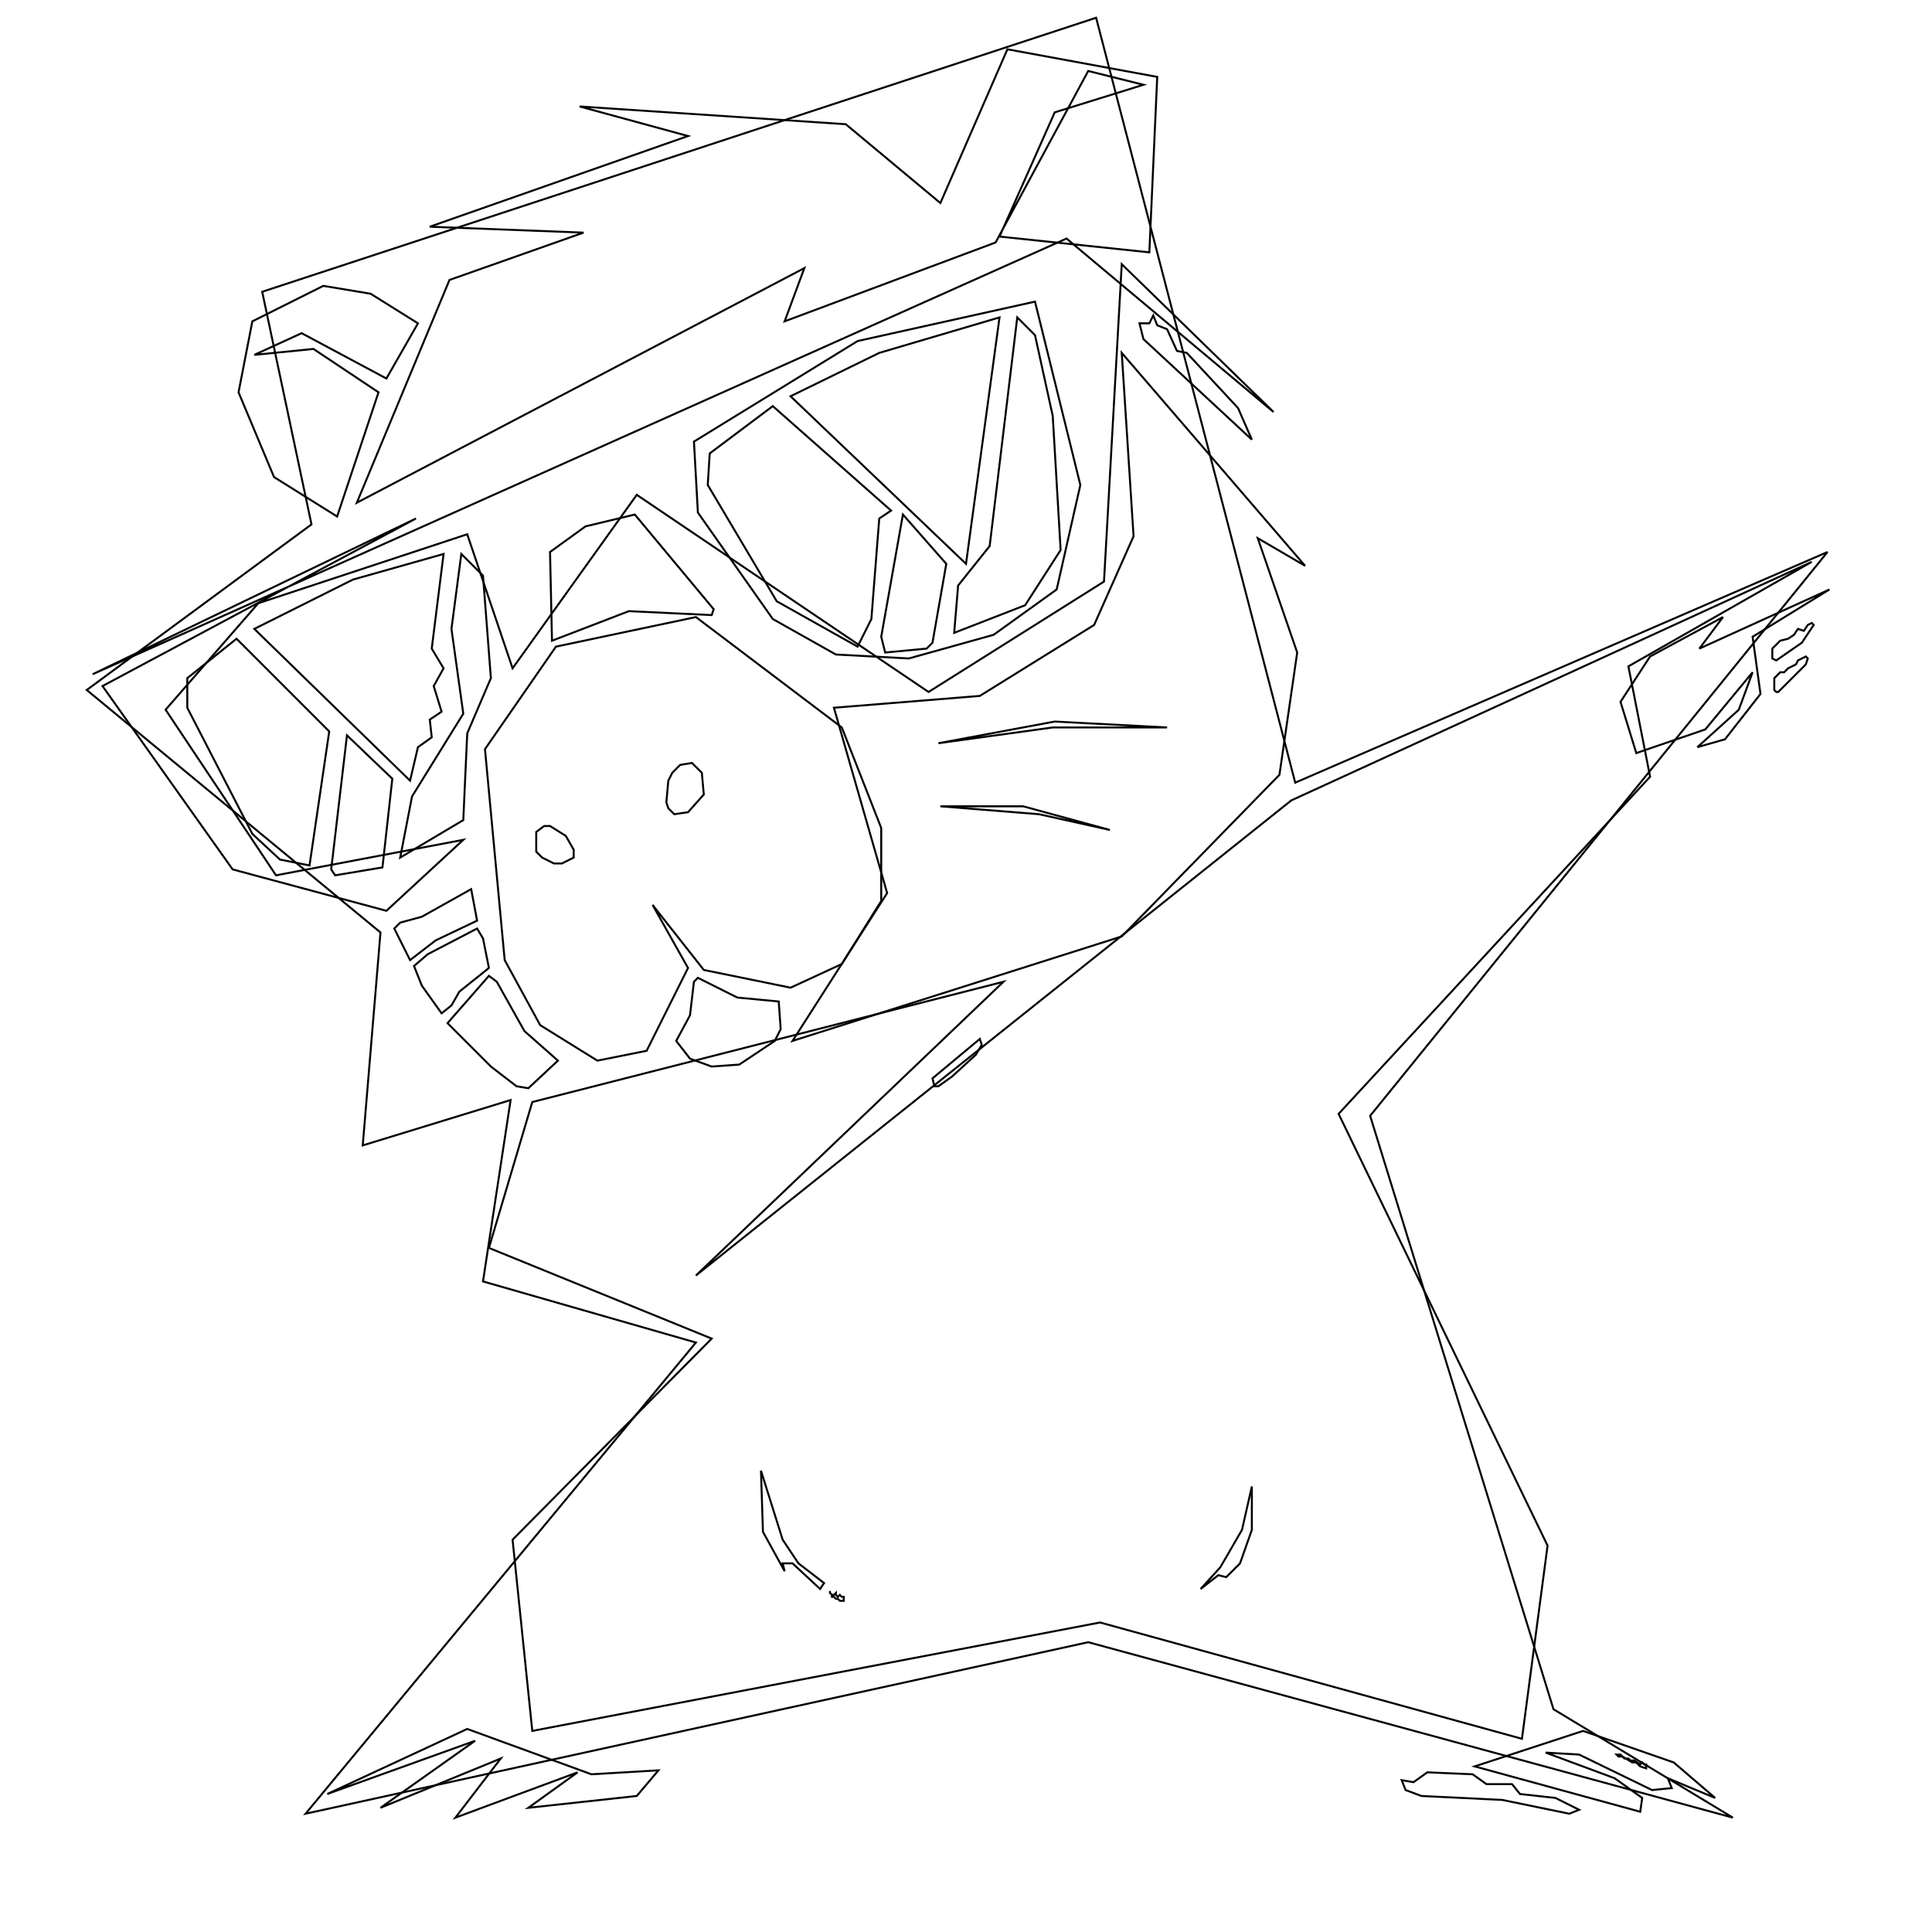 <?xml version="1.0" encoding="UTF-8"?>
<svg width="980" height="980" xmlns="http://www.w3.org/2000/svg">
<path d="M711,903 L717,904 L724,899 L747,900 L754,905 L767,905 L771,910 L789,912 L801,918 L796,920 L762,913 L721,911 L713,908 Z" fill="none" stroke="black" stroke-width="1" />
<path d="M820,890 L821,891 L823,891 L828,894 L830,894 L832,896 L835,897 L835,895 L834,895 L833,894 L832,895 L829,893 L827,893 L826,892 L824,892 L822,890 Z" fill="none" stroke="black" stroke-width="1" />
<path d="M748,896 L803,878 L849,894 L870,912 L846,902 L848,907 L838,908 L801,890 L784,889 L819,902 L833,912 L832,919 Z" fill="none" stroke="black" stroke-width="1" />
<path d="M166,910 L237,877 L300,900 L334,898 L323,911 L268,917 L293,899 L231,922 L254,892 L193,917 L241,883 Z" fill="none" stroke="black" stroke-width="1" />
<path d="M421,807 L421,808 L422,809 L422,810 L423,810 L424,811 L425,811 L426,812 L428,812 L428,810 L427,810 L426,809 L425,810 L424,809 L424,808 L423,809 L422,809 L421,808 Z" fill="none" stroke="black" stroke-width="1" />
<path d="M635,754 L630,776 L619,795 L609,806 L618,799 L622,800 L629,793 L635,776 Z" fill="none" stroke="black" stroke-width="1" />
<path d="M386,746 L387,777 L398,797 L397,793 L402,793 L416,806 L418,803 L405,793 L397,781 Z" fill="none" stroke="black" stroke-width="1" />
<path d="M497,527 L498,530 L495,535 L483,546 L476,551 L474,551 L473,547 Z" fill="none" stroke="black" stroke-width="1" />
<path d="M352,498 L354,496 L374,506 L395,508 L396,522 L393,528 L375,540 L361,541 L350,537 L343,528 L350,515 Z" fill="none" stroke="black" stroke-width="1" />
<path d="M248,495 L252,498 L266,523 L283,538 L268,552 L262,551 L249,541 L227,519 Z" fill="none" stroke="black" stroke-width="1" />
<path d="M242,471 L245,476 L248,491 L233,503 L229,510 L224,514 L214,500 L210,490 L217,484 Z" fill="none" stroke="black" stroke-width="1" />
<path d="M239,451 L242,467 L221,477 L208,487 L200,471 L203,468 L214,465 Z" fill="none" stroke="black" stroke-width="1" />
<path d="M272,422 L272,432 L275,435 L281,438 L285,438 L291,435 L291,431 L287,424 L279,419 L276,419 Z" fill="none" stroke="black" stroke-width="1" />
<path d="M477,409 L527,413 L563,421 L519,409 Z" fill="none" stroke="black" stroke-width="1" />
<path d="M351,387 L345,388 L341,392 L339,396 L338,407 L339,410 L342,413 L349,412 L357,403 L356,392 Z" fill="none" stroke="black" stroke-width="1" />
<path d="M176,373 L199,395 L194,440 L170,444 L168,441 Z" fill="none" stroke="black" stroke-width="1" />
<path d="M592,369 L535,366 L476,377 L534,369 Z" fill="none" stroke="black" stroke-width="1" />
<path d="M916,333 L917,334 L916,337 L902,351 L901,351 L900,350 L900,344 L903,341 L905,341 L907,339 L911,337 L912,335 Z" fill="none" stroke="black" stroke-width="1" />
<path d="M120,324 L167,371 L157,439 L142,436 L128,423 L95,359 L95,344 Z" fill="none" stroke="black" stroke-width="1" />
<path d="M920,317 L914,326 L901,335 L899,334 L899,329 L903,325 L907,324 L910,322 L912,319 L915,320 L917,317 L919,316 Z" fill="none" stroke="black" stroke-width="1" />
<path d="M353,313 L427,369 L447,420 L447,457 L427,489 L401,501 L357,492 L331,459 L349,491 L328,533 L303,538 L274,520 L256,487 L246,380 L282,328 Z" fill="none" stroke="black" stroke-width="1" />
<path d="M928,299 L889,323 L893,352 L875,375 L861,379 L882,360 L889,341 L865,370 L830,382 L822,356 L837,333 L874,313 L862,329 Z" fill="none" stroke="black" stroke-width="1" />
<path d="M919,285 L826,338 L837,394 L679,565 L785,784 L772,882 L558,823 L270,878 L260,781 L361,679 L248,633 L270,559 L509,498 L353,647 L655,406 Z" fill="none" stroke="black" stroke-width="1" />
<path d="M234,281 L245,292 L249,344 L237,372 L235,416 L203,435 L209,404 L235,362 L229,319 Z" fill="none" stroke="black" stroke-width="1" />
<path d="M225,281 L219,329 L225,339 L220,348 L224,361 L218,365 L219,374 L212,379 L208,396 L129,319 L179,294 Z" fill="none" stroke="black" stroke-width="1" />
<path d="M458,261 L480,286 L473,326 L470,329 L449,331 L447,323 Z" fill="none" stroke="black" stroke-width="1" />
<path d="M362,309 L361,312 L319,310 L280,325 L279,280 L297,267 L322,261 Z" fill="none" stroke="black" stroke-width="1" />
<path d="M392,206 L452,259 L446,263 L442,314 L435,328 L394,305 L359,246 L360,230 Z" fill="none" stroke="black" stroke-width="1" />
<path d="M569,179 L662,287 L638,273 L658,331 L649,393 L569,475 L402,528 L450,453 L423,359 L497,353 L555,317 L575,272 Z" fill="none" stroke="black" stroke-width="1" />
<path d="M516,161 L525,170 L534,211 L538,279 L520,307 L484,321 L486,297 L502,277 Z" fill="none" stroke="black" stroke-width="1" />
<path d="M507,161 L490,286 L401,201 L446,179 Z" fill="none" stroke="black" stroke-width="1" />
<path d="M578,164 L583,164 L585,160 L587,165 L592,167 L597,178 L602,179 L628,207 L635,223 L580,172 Z" fill="none" stroke="black" stroke-width="1" />
<path d="M525,153 L435,173 L352,224 L354,260 L392,314 L424,332 L461,334 L504,322 L536,299 L548,246 Z" fill="none" stroke="black" stroke-width="1" />
<path d="M164,145 L188,149 L212,164 L196,192 L153,169 L129,180 L159,177 L192,199 L171,262 L139,242 L121,199 L128,163 Z" fill="none" stroke="black" stroke-width="1" />
<path d="M646,209 L569,134 L560,295 L471,351 L323,251 L260,339 L237,271 L131,306 L84,360 L140,444 L235,426 L196,462 L118,441 L52,348 L211,263 L47,342 L541,121 Z" fill="none" stroke="black" stroke-width="1" />
<path d="M587,39 L583,128 L507,120 L535,57 L580,43 L552,36 L505,123 L398,163 L408,136 L181,255 L228,142 L296,118 L218,115 L349,69 L294,54 L429,63 L477,103 L511,25 Z" fill="none" stroke="black" stroke-width="1" />
<path d="M927,280 L657,397 L556,9 L133,148 L158,266 L44,350 L193,473 L184,581 L259,558 L245,650 L353,681 L155,920 L552,833 L879,922 L788,867 L695,566 Z" fill="none" stroke="black" stroke-width="1" />
</svg>